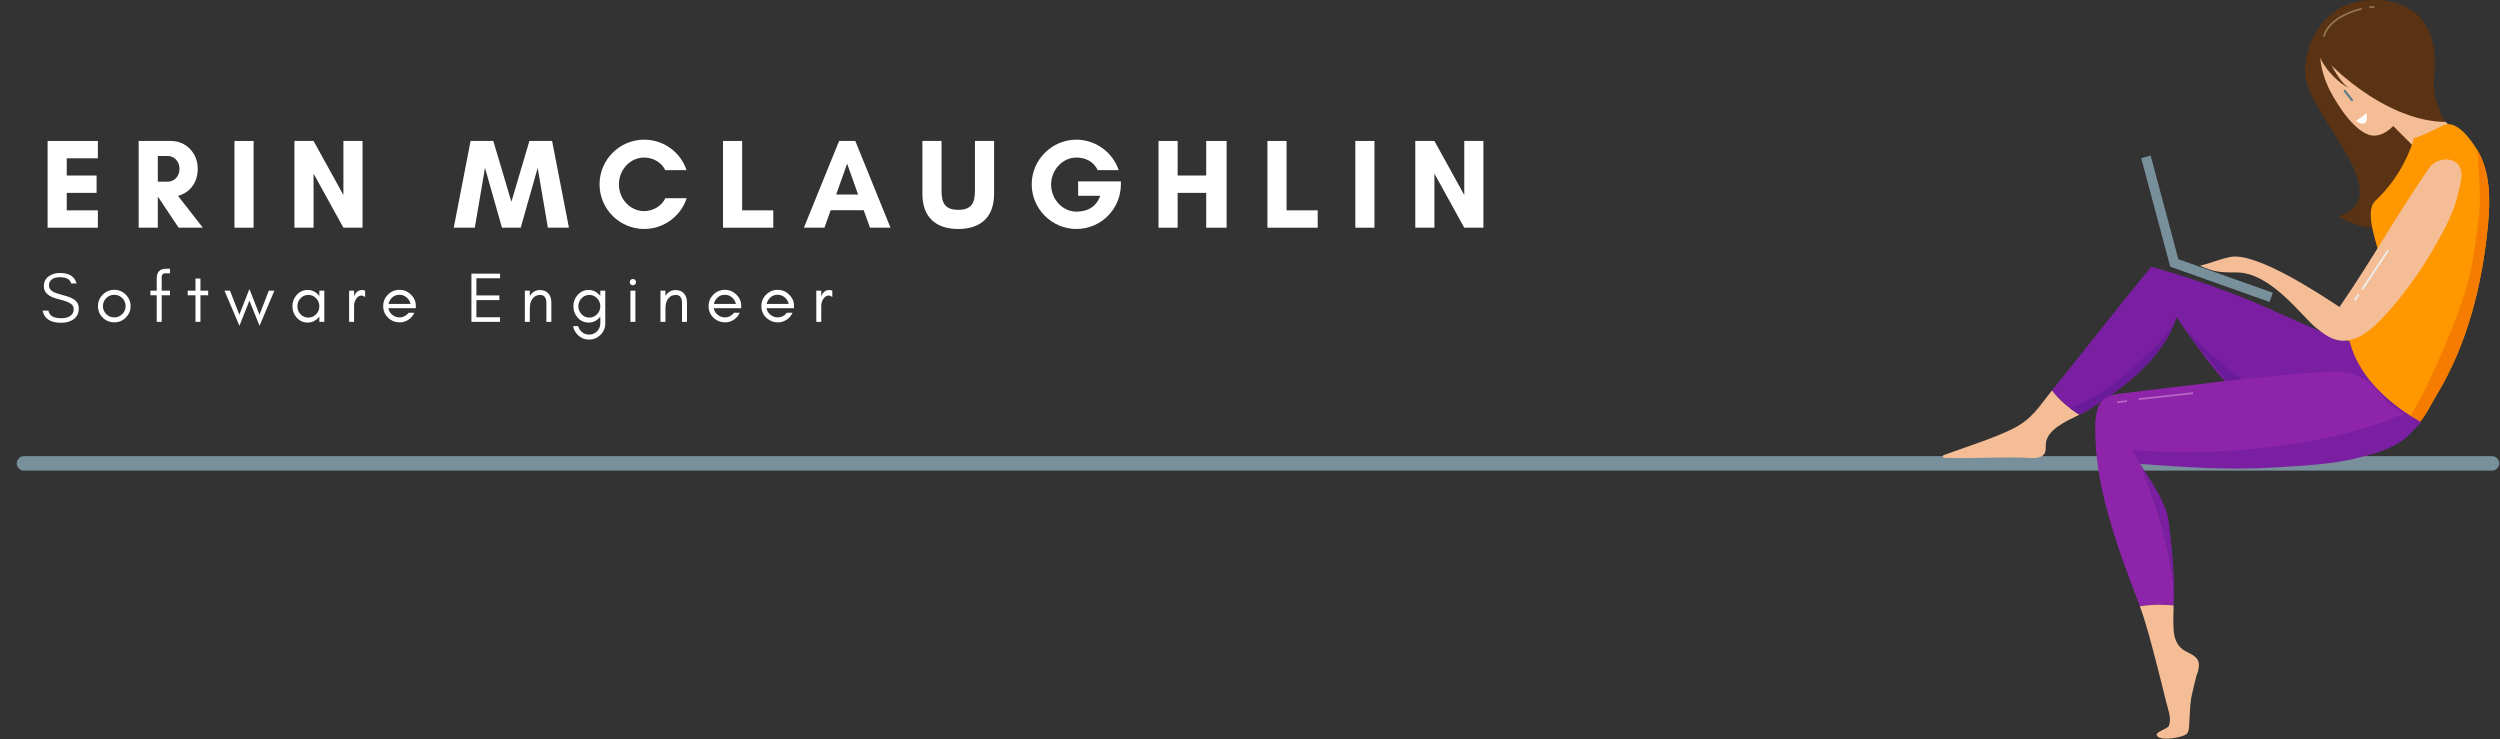 <svg xmlns="http://www.w3.org/2000/svg" xmlns:xlink="http://www.w3.org/1999/xlink" width="5284" zoomAndPan="magnify" viewBox="0 0 3963 1171.5" height="1562" preserveAspectRatio="xMidYMid meet" version="1.0"><rect x="0" y="0" width="3963" height="1171.5" fill="#333333" stroke="none"/><defs><g/><clipPath id="56e8925817"><path d="M 26.5 723 L 3961.57 723 L 3961.57 746 L 26.5 746 Z M 26.5 723 " clip-rule="nonzero"/></clipPath><clipPath id="5ea8a10345"><path d="M 3720 196 L 3945.883 196 L 3945.883 673 L 3720 673 Z M 3720 196 " clip-rule="nonzero"/></clipPath><clipPath id="bdc7959a4c"><path d="M 3818 236 L 3945.883 236 L 3945.883 673 L 3818 673 Z M 3818 236 " clip-rule="nonzero"/></clipPath></defs><g clip-path="url(#56e8925817)"><path stroke-linecap="round" transform="matrix(3.614, 0, 0, 3.615, 26.5, 0.098)" fill="none" stroke-linejoin="round" d="M 3.169 203.17 L 1085.727 203.17 " stroke="#788f9c" stroke-width="6.34" stroke-opacity="1" stroke-miterlimit="4"/></g><path fill="#593313" d="M 3654.07 113.516 C 3653 179.121 3806.75 310.668 3706.895 343.211 C 3781.48 382.859 3785.688 349.051 3818.062 297.727 C 3850.441 246.402 3858.004 181.734 3845.898 122.266 C 3839.074 88.738 3838.992 40.285 3813.727 17.219 C 3787.949 -6.312 3733.281 -4.32 3702.492 17.207 C 3670.16 39.812 3654.684 76.273 3654.07 113.516 Z M 3654.07 113.516 " fill-opacity="1" fill-rule="nonzero"/><path fill="#f5bd95" d="M 3810.703 30.66 C 3786.266 26.227 3760.676 28.094 3736.66 33.805 C 3717.023 38.477 3695.305 46.379 3679.652 60.305 C 3674.285 86.234 3679.613 113.199 3690.27 137.09 C 3696.621 151.32 3725.449 203.555 3754.723 213.52 C 3793.273 226.652 3830.457 149.551 3833.629 125.785 C 3837.723 95.086 3836.504 74.055 3821.73 47.348 C 3818.512 41.535 3814.75 35.988 3810.703 30.66 Z M 3810.703 30.66 " fill-opacity="1" fill-rule="nonzero"/><path fill="#f5bd95" d="M 3786.16 192.285 C 3786.16 192.285 3864.578 270.707 3864.578 270.707 C 3864.578 270.707 3896.715 210.852 3896.715 210.852 C 3896.715 210.852 3825.203 147.938 3825.203 147.938 Z M 3786.16 192.285 " fill-opacity="1" fill-rule="nonzero"/><path fill="#593313" d="M 3700.223 22.363 C 3681.73 37.457 3665.699 57.418 3674.543 78.469 C 3681.219 94.359 3778.496 192.715 3876.75 193.289 C 3870.508 184.824 3855.246 153.422 3858.324 124.707 C 3861.398 95.996 3860.559 65.645 3845.488 40.363 C 3817.348 -6.848 3742.484 -12.129 3700.223 22.363 Z M 3700.223 22.363 " fill-opacity="1" fill-rule="nonzero"/><path fill="#593313" d="M 3681.445 71.945 C 3681.445 71.945 3701.66 125.328 3723.281 139.352 C 3711.84 134.5 3685.289 112.824 3675.328 85.285 C 3665.363 57.746 3681.445 71.945 3681.445 71.945 Z M 3681.445 71.945 " fill-opacity="1" fill-rule="nonzero"/><path fill="#ffffff" d="M 3750.953 179.02 C 3750.953 179.02 3746.145 184.426 3734.867 191.438 C 3743.059 198.34 3755.945 199.273 3750.953 179.02 Z M 3750.953 179.02 " fill-opacity="1" fill-rule="nonzero"/><path stroke-linecap="butt" transform="matrix(-2.671, 0.542, 0.541, 2.672, 3713.884, 35.909)" fill-opacity="1" fill="#593313" fill-rule="nonzero" stroke-linejoin="miter" d="M 12.326 5.772 C 12.326 5.772 9.196 -4.596 -12.326 -5.77 " stroke="#94784e" stroke-width="1" stroke-opacity="1" stroke-miterlimit="10"/><path stroke-linecap="butt" transform="matrix(-2.671, 0.542, 0.541, 2.672, 3759.883, 11.206)" fill-opacity="1" fill="#593313" fill-rule="nonzero" stroke-linejoin="miter" d="M 1.419 -0.245 C 1.419 -0.245 -1.419 0.244 -1.419 0.244 " stroke="#94784e" stroke-width="1" stroke-opacity="1" stroke-miterlimit="10"/><path stroke-linecap="round" transform="matrix(-2.671, 0.542, 0.541, 2.672, 3722.545, 151.345)" fill="none" stroke-linejoin="miter" d="M 1.51 -3.01 C 1.51 -3.01 -1.509 3.011 -1.509 3.011 " stroke="#607d8b" stroke-width="1.318" stroke-opacity="1" stroke-miterlimit="10"/><g clip-path="url(#5ea8a10345)"><path fill="#ff9800" d="M 3832.438 672.934 C 3806.105 656.895 3773.828 635.008 3754.305 611.121 C 3737.418 590.473 3726.059 566.566 3720.055 540.957 C 3729.664 535.312 3741.262 512.926 3742.504 506.254 C 3745.738 488.863 3780.438 438.684 3776.641 421.383 C 3770.277 392.441 3746.254 336.281 3765.352 318.336 C 3794.055 291.363 3816.176 255.957 3826.832 218.059 C 3825.574 222.523 3873.387 198.422 3874.234 198.098 C 3894.223 190.402 3915.414 219.688 3925.203 234.926 C 3948.379 271.008 3947.828 317.062 3943.621 359.742 C 3934.484 452.473 3911.18 545.195 3863.152 625.039 C 3853.316 641.391 3844.672 660.234 3832.438 672.934 Z M 3832.438 672.934 " fill-opacity="1" fill-rule="nonzero"/></g><g clip-path="url(#bdc7959a4c)"><path fill="#f57c00" d="M 3822.852 656.734 C 3842.047 624.234 3857.531 589.727 3872.484 555.121 C 3888.957 517.004 3904.512 478.578 3914.371 438.133 C 3919.434 417.348 3922.578 396.348 3925.527 375.188 C 3928.539 353.621 3931.512 331.977 3930.938 310.145 C 3930.488 292.902 3929.82 275.469 3928.594 258.254 C 3928.09 251.117 3927.41 243.789 3926.184 236.578 C 3948.312 272.41 3947.766 317.703 3943.621 359.742 C 3934.484 452.469 3911.18 545.191 3863.152 625.035 C 3853.316 641.387 3844.672 660.23 3832.438 672.934 C 3827.895 670.164 3823.145 667.164 3818.344 664.066 C 3819.848 661.629 3821.391 659.207 3822.852 656.734 Z M 3822.852 656.734 " fill-opacity="1" fill-rule="nonzero"/></g><path fill="#7b1fa2" d="M 3258.465 612.031 C 3309.129 549.047 3358.852 485.379 3410.051 422.77 C 3466.074 438.465 3521.012 457.473 3574.441 479.625 C 3601.469 490.832 3695.207 534.758 3720.18 540.953 C 3721.645 540.953 3723.059 540.574 3724.43 539.961 C 3726.836 549.621 3730.172 559.082 3734.531 568.207 C 3750.746 602.137 3778.883 630.051 3810.586 652.141 C 3819.555 658.391 3828.891 664.191 3838.457 669.633 C 3814.727 692.273 3785.746 707.535 3747.566 709.965 C 3693.758 713.395 3639.18 695.051 3596.074 665.859 C 3534.141 623.918 3491.41 562.539 3450.113 502.594 C 3448.527 507.664 3446.68 512.66 3444.594 517.566 C 3430.789 549.945 3406.328 577.344 3378.996 600.754 C 3357.832 618.883 3334.641 634.914 3310.664 649.668 C 3306.527 652.211 3301.543 654.754 3296.184 657.395 C 3279.434 646.844 3264.055 634.207 3252.836 618.969 C 3254.703 616.672 3256.566 614.395 3258.465 612.031 Z M 3258.465 612.031 " fill-opacity="1" fill-rule="nonzero"/><path fill="#f5bd95" d="M 3082.188 721.023 C 3113.199 709.688 3159.23 695.105 3189.211 680.418 C 3221.785 664.465 3231.578 645.102 3252.844 618.977 C 3264.062 634.211 3279.434 646.844 3296.18 657.391 C 3273.594 668.52 3244.23 681.469 3242.965 704.168 C 3242.664 709.531 3243.668 715.418 3240.398 719.844 C 3236.285 725.406 3227.613 726.352 3220.348 726.117 C 3175.551 723.477 3128.426 727.309 3083.848 725.793 C 3081.91 725.73 3079.293 724.973 3079.555 723.188 C 3079.719 722.059 3081.039 721.445 3082.188 721.023 Z M 3082.188 721.023 " fill-opacity="1" fill-rule="nonzero"/><path fill="#6a1b99" d="M 3285.719 645.453 C 3320.98 631.879 3351.652 610.023 3378.281 584.91 C 3391.52 572.43 3434.629 537.188 3448.691 506.449 C 3447.414 510.184 3446.145 513.922 3444.59 517.562 C 3430.785 549.941 3406.324 577.348 3378.996 600.758 C 3357.828 618.883 3334.637 634.914 3310.66 649.668 C 3306.527 652.211 3301.543 654.754 3296.18 657.395 C 3291.031 654.148 3286.09 650.633 3281.281 646.98 C 3282.75 646.449 3284.258 646.016 3285.719 645.453 Z M 3285.719 645.453 " fill-opacity="1" fill-rule="nonzero"/><path fill="#6a1b99" d="M 3593.961 624.012 C 3618.695 633.742 3625.008 653.605 3649.727 663.516 C 3649.016 668.703 3648.098 673.855 3646.773 678.938 C 3645.723 682.98 3644.406 687.098 3642.652 691.027 C 3626.156 684.105 3610.465 675.609 3596.074 665.863 C 3554.02 637.383 3492.43 560.41 3462.523 520.539 C 3488.492 546.461 3547.621 605.785 3593.961 624.012 Z M 3593.961 624.012 " fill-opacity="1" fill-rule="nonzero"/><path fill="#8e24aa" d="M 3321.387 678.004 C 3320.898 742.34 3337.098 805.52 3357.441 866.086 C 3367.695 896.602 3379.141 926.691 3390.57 956.789 C 3391.105 958.207 3391.547 959.648 3392.055 961.07 C 3399.023 960.004 3406.012 959.16 3413.09 958.848 C 3423.961 958.383 3434.816 958.781 3445.621 959.691 C 3445.711 957.273 3445.801 954.836 3445.863 952.414 C 3445.863 952.414 3445.891 952.414 3445.863 952.395 C 3445.891 952.371 3445.891 952.305 3445.863 952.258 C 3445.891 952.145 3445.887 952.035 3445.887 951.902 C 3447.348 862.176 3393.164 737.348 3392.344 735.438 C 3392.344 735.438 3394.035 737.172 3394.035 737.172 C 3393.566 736.504 3393.145 735.973 3392.812 735.684 C 3392.609 735.527 3392.457 735.418 3392.324 735.418 C 3392.324 735.418 3383.34 716.441 3383.34 716.441 C 3629.004 732.688 3781.812 674.387 3815.691 659.781 C 3802.512 651.551 3785.652 639.836 3777.508 629.492 C 3754.254 599.949 3730.734 587.172 3692.926 589.277 C 3584.184 595.402 3471.98 610.984 3363.793 623.566 C 3354.23 624.68 3344.172 625.984 3336.453 631.754 C 3322.941 641.809 3321.52 661.16 3321.387 678.004 Z M 3321.387 678.004 " fill-opacity="1" fill-rule="nonzero"/><path fill="#f5bd95" d="M 3417.59 1048.176 C 3409.914 1019.016 3402.5 989.336 3392.129 961.074 C 3399.062 959.992 3406.043 959.16 3413.102 958.855 C 3423.957 958.387 3434.809 958.781 3445.625 959.707 C 3445.625 959.68 3445.625 959.652 3445.625 959.629 C 3445.172 973.25 3444.82 986.848 3445.777 1000.309 C 3446.566 1011.469 3451.059 1022.891 3460.07 1029.508 C 3468.305 1035.559 3480.277 1037.918 3484.352 1047.293 C 3486.891 1053.145 3485.352 1059.875 3483.781 1066.059 C 3482.422 1066.059 3473.898 1103.742 3473.344 1107.398 C 3471.184 1121.574 3471.27 1136.566 3470.191 1150.891 C 3469.891 1154.832 3469.539 1158.961 3467.398 1162.289 C 3463.008 1169.133 3421.043 1176.355 3418.766 1164.859 C 3417.789 1159.91 3436.641 1155.121 3438.32 1150.363 C 3442.566 1138.344 3436.867 1125.117 3433.84 1112.734 C 3428.574 1091.176 3423.242 1069.633 3417.59 1048.176 Z M 3417.59 1048.176 " fill-opacity="1" fill-rule="nonzero"/><path fill="#7b1fa2" d="M 3380.898 713.68 C 3389.883 732.656 3392.32 735.418 3392.32 735.418 C 3462.641 740.5 3533.195 745.578 3603.531 741.164 C 3644.691 738.59 3699.738 736.238 3739.566 725.359 C 3758.695 720.148 3811.766 710.184 3833.777 670.438 C 3833.777 670.438 3833.754 670.414 3833.754 670.414 C 3833.199 670.125 3820.199 662.543 3810.414 656.418 C 3776.531 671.023 3626.562 729.926 3380.898 713.68 Z M 3380.898 713.68 " fill-opacity="1" fill-rule="nonzero"/><path fill="#7b1fa2" d="M 3445.891 951.902 C 3446.266 940.496 3446.555 929.117 3446.066 917.773 C 3444.734 887.703 3441.496 857.164 3437.879 827.449 C 3434.461 799.285 3413.629 768.348 3398.605 745.023 C 3398.008 744.094 3395.766 739.695 3394.055 737.188 C 3394.055 737.188 3394.035 737.172 3394.035 737.172 C 3394.035 737.172 3392.348 735.438 3392.348 735.438 C 3393.168 737.348 3447.352 862.18 3445.891 951.902 Z M 3445.891 951.902 " fill-opacity="1" fill-rule="nonzero"/><path stroke-linecap="butt" transform="matrix(-2.725, 0, 0, 2.726, 3433.492, 627.963)" fill="none" stroke-linejoin="miter" d="M -15.755 -1.76 C -15.755 -1.76 15.754 1.761 15.754 1.761 " stroke="#b967c7" stroke-width="1" stroke-opacity="1" stroke-miterlimit="10"/><path stroke-linecap="butt" transform="matrix(-2.725, 0, 0, 2.726, 3363.91, 636.765)" fill="none" stroke-linejoin="miter" d="M -2.935 -0.391 C -2.935 -0.391 2.935 0.392 2.935 0.392 " stroke="#b967c7" stroke-width="1" stroke-opacity="1" stroke-miterlimit="10"/><path fill="#f5bd95" d="M 3850.633 266.414 C 3801.516 337.383 3757.656 415.68 3708.543 486.648 C 3677.609 466.23 3575.645 398.52 3534.906 407.488 C 3513.715 412.148 3508.48 415.953 3487.426 421.316 C 3510.848 431.551 3519.859 431.914 3545.422 431.887 C 3599.875 431.824 3648.918 501.723 3671.555 519.742 C 3681.949 528.012 3692.863 536.539 3705.867 539.234 C 3731.551 544.562 3755.691 525.93 3773.871 507.023 C 3814.324 464.953 3848.926 413.355 3875.648 361.496 C 3890.035 333.57 3896.406 312.93 3901.375 284.098 C 3907.645 247.727 3865.816 244.48 3850.633 266.414 Z M 3850.633 266.414 " fill-opacity="1" fill-rule="nonzero"/><path stroke-linecap="butt" transform="matrix(-2.725, 0.004, 0.004, 2.726, 3765.176, 427.705)" fill="none" stroke-linejoin="miter" d="M -7.565 -11.417 C -7.565 -11.417 7.566 11.416 7.566 11.416 " stroke="#eceff1" stroke-width="1" stroke-opacity="1" stroke-miterlimit="10"/><path stroke-linecap="butt" transform="matrix(-2.725, 0.004, 0.004, 2.726, 3735.803, 471.473)" fill="none" stroke-linejoin="miter" d="M -1.109 -1.695 C -1.109 -1.695 1.108 1.696 1.108 1.696 " stroke="#eceff1" stroke-width="1" stroke-opacity="1" stroke-miterlimit="10"/><path stroke-linecap="butt" transform="matrix(-2.725, 0, 0, 2.726, 3501.008, 360.014)" fill="none" stroke-linejoin="miter" d="M 36.438 -40.854 C 36.438 -40.854 19.915 20.85 19.915 20.85 C 19.915 20.85 -36.44 40.853 -36.44 40.853 " stroke="#788f9c" stroke-width="5.699" stroke-opacity="1" stroke-miterlimit="10"/><g fill="#ffffff" fill-opacity="1"><g transform="translate(63.328, 360.942)"><g><path d="M 91.801 -27.5 L 42.461 -27.5 L 42.461 -55.203 L 89.777 -55.203 L 89.777 -82.703 L 42.461 -82.703 L 42.461 -110 L 91.801 -110 L 91.801 -137.5 L 12.133 -137.5 L 12.133 0 L 91.801 0 Z M 91.801 -27.5 "/></g></g></g><g fill="#ffffff" fill-opacity="1"><g transform="translate(207.702, 360.942)"><g><path d="M 42.461 -49.137 L 42.664 -49.137 L 75.422 0 L 113.84 0 L 74.41 -50.551 C 91.801 -54.797 105.754 -70.164 105.754 -93.418 C 105.754 -119.504 85.938 -137.5 63.695 -137.5 L 12.133 -137.5 L 12.133 0 L 42.461 0 Z M 58.641 -113.637 C 67.535 -113.637 76.836 -105.953 76.836 -93.418 C 76.836 -80.273 67.535 -72.996 58.641 -72.996 L 42.461 -72.996 L 42.461 -113.637 Z M 58.641 -113.637 "/></g></g></g><g fill="#ffffff" fill-opacity="1"><g transform="translate(359.558, 360.942)"><g><path d="M 42.461 0 L 42.461 -137.5 L 12.133 -137.5 L 12.133 0 Z M 42.461 0 "/></g></g></g><g fill="#ffffff" fill-opacity="1"><g transform="translate(454.595, 360.942)"><g><path d="M 120.109 0 L 120.109 -137.5 L 89.777 -137.5 L 89.777 -51.766 L 42.461 -137.5 L 12.133 -137.5 L 12.133 0 L 42.461 0 L 42.461 -85.734 L 89.777 0 Z M 120.109 0 "/></g></g></g><g fill="#ffffff" fill-opacity="1"><g transform="translate(627.278, 360.942)"><g/></g></g><g fill="#ffffff" fill-opacity="1"><g transform="translate(718.27, 360.942)"><g><path d="M 183.602 0 L 156.91 -137.5 L 120.918 -137.5 L 92.406 -41.047 L 63.695 -137.5 L 27.703 -137.5 L 1.012 0 L 34.375 0 L 50.551 -94.832 L 77.445 0 L 107.168 0 L 134.062 -94.832 L 150.238 0 Z M 183.602 0 "/></g></g></g><g fill="#ffffff" fill-opacity="1"><g transform="translate(943.324, 360.942)"><g><path d="M 111.414 -46.711 C 105.754 -34.578 92.004 -26.285 77.848 -26.285 C 55.605 -26.285 37.812 -45.293 37.812 -68.75 C 37.812 -92.004 55.605 -111.211 77.848 -111.211 C 91.801 -111.211 105.551 -103.527 111.211 -91.195 L 144.98 -91.195 C 135.68 -119.301 109.191 -139.52 77.848 -139.52 C 38.824 -139.52 7.078 -107.773 7.078 -68.75 C 7.078 -29.723 38.824 2.023 77.848 2.023 C 109.191 2.023 135.883 -18.402 145.184 -46.711 Z M 111.414 -46.711 "/></g></g></g><g fill="#ffffff" fill-opacity="1"><g transform="translate(1134.002, 360.942)"><g><path d="M 12.133 0 L 91.801 0 L 91.801 -27.5 L 42.461 -27.5 L 42.461 -137.5 L 12.133 -137.5 Z M 12.133 0 "/></g></g></g><g fill="#ffffff" fill-opacity="1"><g transform="translate(1273.322, 360.942)"><g><path d="M 86.949 -52.574 L 52.168 -52.574 L 69.559 -101.508 Z M 138.309 0 L 82.5 -137.5 L 56.82 -137.5 L 1.012 0 L 33.566 0 L 43.473 -27.703 L 95.844 -27.703 L 105.754 0 Z M 138.309 0 "/></g></g></g><g fill="#ffffff" fill-opacity="1"><g transform="translate(1453.082, 360.942)"><g><path d="M 92.406 -137.5 L 92.406 -58.031 C 92.406 -39.023 86.746 -28.309 65.918 -28.309 C 45.293 -28.309 39.43 -39.023 39.43 -58.031 L 39.43 -137.5 L 9.098 -137.5 L 9.098 -53.582 C 9.098 -16.984 30.129 2.023 65.918 2.023 C 101.707 2.023 122.738 -16.984 122.738 -53.582 L 122.738 -137.5 Z M 92.406 -137.5 "/></g></g></g><g fill="#ffffff" fill-opacity="1"><g transform="translate(1625.36, 360.942)"><g><path d="M 80.883 -111.211 C 94.227 -111.211 107.977 -105.754 114.648 -91.195 L 148.012 -91.195 C 138.508 -119.703 111.211 -139.52 80.883 -139.52 C 42.059 -139.52 10.109 -107.574 10.109 -68.75 C 10.109 -29.926 42.059 2.023 80.883 2.023 C 120.109 2.023 151.449 -29.723 151.449 -68.75 L 151.449 -73.398 L 83.711 -73.398 L 83.711 -50.551 L 118.695 -50.551 C 111.211 -29.723 94.227 -25.477 80.883 -25.477 C 59.043 -25.477 40.844 -45.09 40.844 -68.344 C 40.844 -91.598 59.043 -111.211 80.883 -111.211 Z M 80.883 -111.211 "/></g></g></g><g fill="#ffffff" fill-opacity="1"><g transform="translate(1824.329, 360.942)"><g><path d="M 87.758 -137.5 L 87.758 -82.703 L 42.461 -82.703 L 42.461 -137.5 L 12.133 -137.5 L 12.133 0 L 42.461 0 L 42.461 -55.203 L 87.758 -55.203 L 87.758 0 L 120.109 0 L 120.109 -137.5 Z M 87.758 -137.5 "/></g></g></g><g fill="#ffffff" fill-opacity="1"><g transform="translate(1997.012, 360.942)"><g><path d="M 12.133 0 L 91.801 0 L 91.801 -27.5 L 42.461 -27.5 L 42.461 -137.5 L 12.133 -137.5 Z M 12.133 0 "/></g></g></g><g fill="#ffffff" fill-opacity="1"><g transform="translate(2136.331, 360.942)"><g><path d="M 42.461 0 L 42.461 -137.5 L 12.133 -137.5 L 12.133 0 Z M 42.461 0 "/></g></g></g><g fill="#ffffff" fill-opacity="1"><g transform="translate(2231.368, 360.942)"><g><path d="M 120.109 0 L 120.109 -137.5 L 89.777 -137.5 L 89.777 -51.766 L 42.461 -137.5 L 12.133 -137.5 L 12.133 0 L 42.461 0 L 42.461 -85.734 L 89.777 0 Z M 120.109 0 "/></g></g></g><g fill="#ffffff" fill-opacity="1"><g transform="translate(63.328, 510.198)"><g><path d="M 29.543 -35.945 C 39.43 -33.586 46.168 -31.004 49.762 -28.082 C 52.234 -26.062 53.469 -23.477 53.469 -20.332 C 53.469 -17.188 52.797 -14.602 51.449 -12.805 C 48.078 -8.09 42.012 -5.73 33.477 -5.73 C 21.566 -5.73 14.828 -9.773 13.367 -17.859 L 4.156 -17.859 C 6.852 -4.941 16.625 1.461 33.477 1.461 C 41 1.461 47.293 -0.113 52.348 -3.48 C 58.414 -7.414 61.559 -13.254 61.559 -20.895 C 61.559 -27.184 59.086 -32.016 54.145 -35.383 C 50.66 -37.855 45.047 -40.102 37.293 -42.125 C 29.43 -44.148 24.375 -45.832 22.016 -47.066 C 16.852 -49.652 14.266 -53.246 14.379 -57.965 C 14.379 -60.434 14.828 -62.57 15.949 -64.141 C 18.871 -68.523 24.039 -70.77 31.453 -70.77 C 41.898 -70.77 47.852 -67.398 49.426 -60.883 L 57.965 -60.883 C 55.156 -71.891 46.281 -77.508 31.453 -77.508 C 24.715 -77.508 18.758 -75.711 13.816 -72.117 C 8.762 -68.523 6.18 -63.242 6.18 -56.055 C 6.18 -46.281 14.043 -39.539 29.543 -35.945 Z M 29.543 -35.945 "/></g></g></g><g fill="#ffffff" fill-opacity="1"><g transform="translate(150.269, 510.198)"><g><path d="M 48.863 -24.938 C 48.863 -19.996 47.066 -15.84 43.586 -12.355 C 39.988 -8.762 35.832 -7.078 30.891 -7.078 C 25.949 -7.078 21.68 -8.762 18.199 -12.355 C 14.602 -15.84 12.918 -19.996 12.918 -24.938 C 12.918 -29.879 14.602 -34.035 18.199 -37.633 C 21.68 -41.113 25.949 -42.91 30.891 -42.91 C 35.832 -42.91 39.988 -41.113 43.586 -37.633 C 47.066 -34.035 48.863 -29.879 48.863 -24.938 Z M 56.727 -24.938 C 56.727 -32.016 54.145 -38.082 49.09 -43.137 C 44.035 -48.191 37.969 -50.773 30.891 -50.773 C 23.703 -50.773 17.637 -48.191 12.582 -43.137 C 7.527 -38.082 5.055 -32.016 5.055 -24.938 C 5.055 -17.75 7.527 -11.684 12.582 -6.738 C 17.637 -1.684 23.812 0.785 30.891 0.785 C 37.855 0.785 44.035 -1.684 49.09 -6.738 C 54.145 -11.684 56.727 -17.75 56.727 -24.938 Z M 56.727 -24.938 "/></g></g></g><g fill="#ffffff" fill-opacity="1"><g transform="translate(234.515, 510.198)"><g><path d="M 34.934 -76.949 L 34.934 -84.25 L 29.32 -84.25 C 23.703 -84.25 19.77 -82.789 17.41 -80.094 C 15.051 -77.398 13.93 -73.465 13.93 -68.523 L 13.93 -49.426 L 3.93 -49.426 L 3.93 -42.125 L 13.93 -42.125 L 13.93 0 L 21.793 0 L 21.793 -42.125 L 34.934 -42.125 L 34.934 -49.426 L 21.793 -49.426 L 21.793 -70.77 C 21.793 -72.453 22.129 -73.914 23.027 -75.148 C 23.812 -76.273 25.5 -76.949 28.195 -76.949 Z M 34.934 -76.949 "/></g></g></g><g fill="#ffffff" fill-opacity="1"><g transform="translate(295.285, 510.198)"><g><path d="M 2.246 -42.125 L 14.602 -42.125 L 14.602 0 L 22.465 0 L 22.465 -42.125 L 34.711 -42.125 L 34.711 -49.426 L 22.465 -49.426 L 22.465 -68.637 L 14.602 -68.637 L 14.602 -49.426 L 2.246 -49.426 Z M 2.246 -42.125 "/></g></g></g><g fill="#ffffff" fill-opacity="1"><g transform="translate(354.707, 510.198)"><g><path d="M 56.727 6.289 L 80.207 -49.426 L 71.441 -49.426 L 56.617 -11.344 L 40.664 -52.008 L 24.715 -11.344 L 9.887 -49.426 L 1.125 -49.426 L 24.824 6.289 L 40.664 -33.586 Z M 56.727 6.289 "/></g></g></g><g fill="#ffffff" fill-opacity="1"><g transform="translate(458.497, 510.198)"><g><path d="M 47.742 -24.715 C 47.742 -19.883 46.055 -15.613 42.688 -12.133 C 39.316 -8.539 35.16 -6.738 30.328 -6.738 C 25.387 -6.738 21.23 -8.539 17.859 -12.133 C 14.492 -15.613 12.918 -19.883 12.918 -24.715 C 12.918 -29.43 14.492 -33.699 17.859 -37.293 C 21.23 -40.891 25.387 -42.688 30.328 -42.688 C 35.16 -42.688 39.316 -40.891 42.688 -37.293 C 46.055 -33.699 47.742 -29.43 47.742 -24.715 Z M 55.605 0 L 55.605 -49.426 L 47.742 -49.426 L 47.742 -40.891 C 47.293 -41.562 46.73 -42.125 46.281 -42.688 C 41.562 -47.852 35.832 -50.551 29.094 -50.551 C 22.242 -50.551 16.512 -47.852 11.793 -42.688 C 7.301 -37.52 5.055 -31.566 5.055 -24.715 C 5.055 -17.75 7.301 -11.793 11.793 -6.738 C 16.512 -1.461 22.242 1.125 29.094 1.125 C 35.832 1.125 41.562 -1.461 46.281 -6.738 C 46.73 -7.188 47.293 -7.75 47.742 -8.426 L 47.742 0 Z M 55.605 0 "/></g></g></g><g fill="#ffffff" fill-opacity="1"><g transform="translate(544.989, 510.198)"><g><path d="M 33.812 -39.203 L 33.812 -49.426 C 32.238 -50.102 30.555 -50.438 28.871 -50.438 C 23.254 -50.438 19.207 -47.293 16.625 -41.227 L 16.289 -39.203 L 16.289 -49.426 L 8.426 -49.426 L 8.426 0 L 16.289 0 L 16.289 -24.715 C 16.289 -28.758 17.188 -32.352 19.098 -35.609 C 19.996 -37.293 21.23 -38.754 22.691 -39.879 C 24.152 -41 25.949 -41.676 27.969 -41.676 C 29.992 -41.676 31.902 -40.777 33.812 -39.203 Z M 33.812 -39.203 "/></g></g></g><g fill="#ffffff" fill-opacity="1"><g transform="translate(602.389, 510.198)"><g><path d="M 56.727 -25.836 C 56.727 -32.578 54.031 -38.418 48.863 -43.473 C 43.809 -48.305 37.742 -50.773 30.891 -50.773 C 23.703 -50.773 17.637 -48.191 12.582 -43.137 C 7.527 -38.082 5.055 -32.016 5.055 -24.938 C 5.055 -17.75 7.527 -11.684 12.582 -6.738 C 14.941 -4.383 17.637 -2.582 20.781 -1.234 C 23.926 0.113 27.633 0.785 32.016 0.785 C 36.395 0.785 40.664 -0.562 44.934 -3.258 C 49.203 -5.953 52.348 -9.773 54.48 -14.492 L 45.496 -14.492 C 43.695 -12.133 41.562 -10.336 38.98 -8.988 C 36.395 -7.637 33.699 -7.078 30.891 -7.078 C 26.621 -7.078 22.805 -8.426 19.434 -11.234 C 16.062 -13.93 13.93 -17.41 13.254 -21.68 L 56.727 -21.68 Z M 48.414 -28.422 L 13.367 -28.422 C 13.816 -30.441 14.602 -32.352 15.727 -34.148 C 19.32 -39.988 24.375 -42.91 30.891 -42.91 C 35.047 -42.91 38.754 -41.562 42.012 -38.867 C 45.383 -36.059 47.402 -32.578 48.414 -28.422 Z M 48.414 -28.422 "/></g></g></g><g fill="#ffffff" fill-opacity="1"><g transform="translate(686.073, 510.198)"><g/></g></g><g fill="#ffffff" fill-opacity="1"><g transform="translate(738.868, 510.198)"><g><path d="M 53.809 0 L 53.809 -7.301 L 16.289 -7.301 L 16.289 -34.484 L 52.684 -34.484 L 52.684 -41.898 L 16.289 -41.898 L 16.289 -69.086 L 53.809 -69.086 L 53.809 -76.387 L 8.426 -76.387 L 8.426 0 Z M 53.809 0 "/></g></g></g><g fill="#ffffff" fill-opacity="1"><g transform="translate(823.563, 510.198)"><g><path d="M 42.574 0 L 50.438 0 L 50.438 -30.891 C 50.438 -36.621 48.863 -41.227 45.945 -44.707 C 44.371 -46.504 42.574 -47.852 40.441 -48.863 C 38.191 -49.875 35.383 -50.438 31.902 -50.438 C 28.309 -50.438 25.273 -49.426 22.578 -47.629 C 19.996 -45.945 17.859 -43.695 16.289 -40.891 L 16.289 -49.426 L 8.426 -49.426 L 8.426 0 L 16.289 0 L 16.289 -20.668 C 16.289 -26.961 17.41 -31.902 19.77 -35.609 C 21.117 -37.633 22.805 -39.316 24.938 -40.664 C 26.961 -41.898 29.77 -42.574 33.137 -42.574 C 36.508 -42.574 38.867 -41.34 40.328 -39.09 C 41.789 -36.844 42.574 -34.035 42.574 -30.891 Z M 42.574 0 "/></g></g></g><g fill="#ffffff" fill-opacity="1"><g transform="translate(903.203, 510.198)"><g><path d="M 48.414 -24.715 C 48.414 -19.883 46.73 -15.613 43.359 -12.133 C 39.988 -8.539 35.832 -6.738 31.004 -6.738 C 26.172 -6.738 22.016 -8.539 18.648 -12.133 C 15.277 -15.613 13.594 -19.77 13.594 -24.715 C 13.594 -29.543 15.277 -33.699 18.648 -37.293 C 22.016 -40.891 26.172 -42.688 31.004 -42.688 C 35.832 -42.688 39.988 -40.891 43.359 -37.293 C 46.73 -33.699 48.414 -29.43 48.414 -24.715 Z M 13.367 6.738 L 5.281 6.738 C 6.18 12.02 8.539 16.625 12.582 20.559 C 17.523 25.613 23.59 28.082 30.668 28.082 C 37.633 28.082 43.695 25.613 48.754 20.559 C 53.695 15.613 56.277 9.547 56.277 2.473 L 56.277 -49.426 L 48.414 -49.426 L 48.414 -41.113 C 47.965 -41.562 47.516 -42.125 47.066 -42.688 C 42.125 -47.852 36.395 -50.551 29.879 -50.551 C 22.914 -50.551 17.188 -47.852 12.469 -42.688 C 7.977 -37.52 5.73 -31.566 5.73 -24.715 C 5.73 -17.75 7.977 -11.793 12.469 -6.738 C 17.188 -1.461 22.914 1.125 29.879 1.125 C 36.621 1.125 42.348 -1.461 47.066 -6.738 C 47.516 -7.188 47.965 -7.75 48.414 -8.199 L 48.414 2.473 C 48.414 7.414 46.617 11.57 43.137 15.051 C 39.652 18.535 35.496 20.219 30.668 20.219 C 25.723 20.219 21.566 18.535 18.086 15.051 C 15.613 12.582 14.043 9.887 13.367 6.738 Z M 13.367 6.738 "/></g></g></g><g fill="#ffffff" fill-opacity="1"><g transform="translate(990.369, 510.198)"><g><path d="M 16.402 -66.5 C 15.391 -67.398 14.152 -67.961 12.805 -67.961 C 11.457 -67.961 10.223 -67.398 9.324 -66.5 C 8.312 -65.488 7.863 -64.254 7.863 -62.906 C 7.863 -61.559 8.312 -60.324 9.324 -59.422 C 10.223 -58.414 11.457 -57.965 12.805 -57.965 C 14.152 -57.965 15.391 -58.414 16.402 -59.422 C 17.301 -60.324 17.859 -61.559 17.859 -62.906 C 17.859 -64.254 17.301 -65.488 16.402 -66.5 Z M 16.852 0 L 16.852 -49.426 L 8.988 -49.426 L 8.988 0 Z M 16.852 0 "/></g></g></g><g fill="#ffffff" fill-opacity="1"><g transform="translate(1038.559, 510.198)"><g><path d="M 42.574 0 L 50.438 0 L 50.438 -30.891 C 50.438 -36.621 48.863 -41.227 45.945 -44.707 C 44.371 -46.504 42.574 -47.852 40.441 -48.863 C 38.191 -49.875 35.383 -50.438 31.902 -50.438 C 28.309 -50.438 25.273 -49.426 22.578 -47.629 C 19.996 -45.945 17.859 -43.695 16.289 -40.891 L 16.289 -49.426 L 8.426 -49.426 L 8.426 0 L 16.289 0 L 16.289 -20.668 C 16.289 -26.961 17.41 -31.902 19.77 -35.609 C 21.117 -37.633 22.805 -39.316 24.938 -40.664 C 26.961 -41.898 29.77 -42.574 33.137 -42.574 C 36.508 -42.574 38.867 -41.34 40.328 -39.09 C 41.789 -36.844 42.574 -34.035 42.574 -30.891 Z M 42.574 0 "/></g></g></g><g fill="#ffffff" fill-opacity="1"><g transform="translate(1118.199, 510.198)"><g><path d="M 56.727 -25.836 C 56.727 -32.578 54.031 -38.418 48.863 -43.473 C 43.809 -48.305 37.742 -50.773 30.891 -50.773 C 23.703 -50.773 17.637 -48.191 12.582 -43.137 C 7.527 -38.082 5.055 -32.016 5.055 -24.938 C 5.055 -17.75 7.527 -11.684 12.582 -6.738 C 14.941 -4.383 17.637 -2.582 20.781 -1.234 C 23.926 0.113 27.633 0.785 32.016 0.785 C 36.395 0.785 40.664 -0.562 44.934 -3.258 C 49.203 -5.953 52.348 -9.773 54.48 -14.492 L 45.496 -14.492 C 43.695 -12.133 41.562 -10.336 38.98 -8.988 C 36.395 -7.637 33.699 -7.078 30.891 -7.078 C 26.621 -7.078 22.805 -8.426 19.434 -11.234 C 16.062 -13.93 13.93 -17.41 13.254 -21.68 L 56.727 -21.68 Z M 48.414 -28.422 L 13.367 -28.422 C 13.816 -30.441 14.602 -32.352 15.727 -34.148 C 19.32 -39.988 24.375 -42.91 30.891 -42.91 C 35.047 -42.91 38.754 -41.562 42.012 -38.867 C 45.383 -36.059 47.402 -32.578 48.414 -28.422 Z M 48.414 -28.422 "/></g></g></g><g fill="#ffffff" fill-opacity="1"><g transform="translate(1201.883, 510.198)"><g><path d="M 56.727 -25.836 C 56.727 -32.578 54.031 -38.418 48.863 -43.473 C 43.809 -48.305 37.742 -50.773 30.891 -50.773 C 23.703 -50.773 17.637 -48.191 12.582 -43.137 C 7.527 -38.082 5.055 -32.016 5.055 -24.938 C 5.055 -17.75 7.527 -11.684 12.582 -6.738 C 14.941 -4.383 17.637 -2.582 20.781 -1.234 C 23.926 0.113 27.633 0.785 32.016 0.785 C 36.395 0.785 40.664 -0.562 44.934 -3.258 C 49.203 -5.953 52.348 -9.773 54.48 -14.492 L 45.496 -14.492 C 43.695 -12.133 41.562 -10.336 38.98 -8.988 C 36.395 -7.637 33.699 -7.078 30.891 -7.078 C 26.621 -7.078 22.805 -8.426 19.434 -11.234 C 16.062 -13.93 13.93 -17.41 13.254 -21.68 L 56.727 -21.68 Z M 48.414 -28.422 L 13.367 -28.422 C 13.816 -30.441 14.602 -32.352 15.727 -34.148 C 19.32 -39.988 24.375 -42.91 30.891 -42.91 C 35.047 -42.91 38.754 -41.562 42.012 -38.867 C 45.383 -36.059 47.402 -32.578 48.414 -28.422 Z M 48.414 -28.422 "/></g></g></g><g fill="#ffffff" fill-opacity="1"><g transform="translate(1285.567, 510.198)"><g><path d="M 33.812 -39.203 L 33.812 -49.426 C 32.238 -50.102 30.555 -50.438 28.871 -50.438 C 23.254 -50.438 19.207 -47.293 16.625 -41.227 L 16.289 -39.203 L 16.289 -49.426 L 8.426 -49.426 L 8.426 0 L 16.289 0 L 16.289 -24.715 C 16.289 -28.758 17.188 -32.352 19.098 -35.609 C 19.996 -37.293 21.23 -38.754 22.691 -39.879 C 24.152 -41 25.949 -41.676 27.969 -41.676 C 29.992 -41.676 31.902 -40.777 33.812 -39.203 Z M 33.812 -39.203 "/></g></g></g></svg>